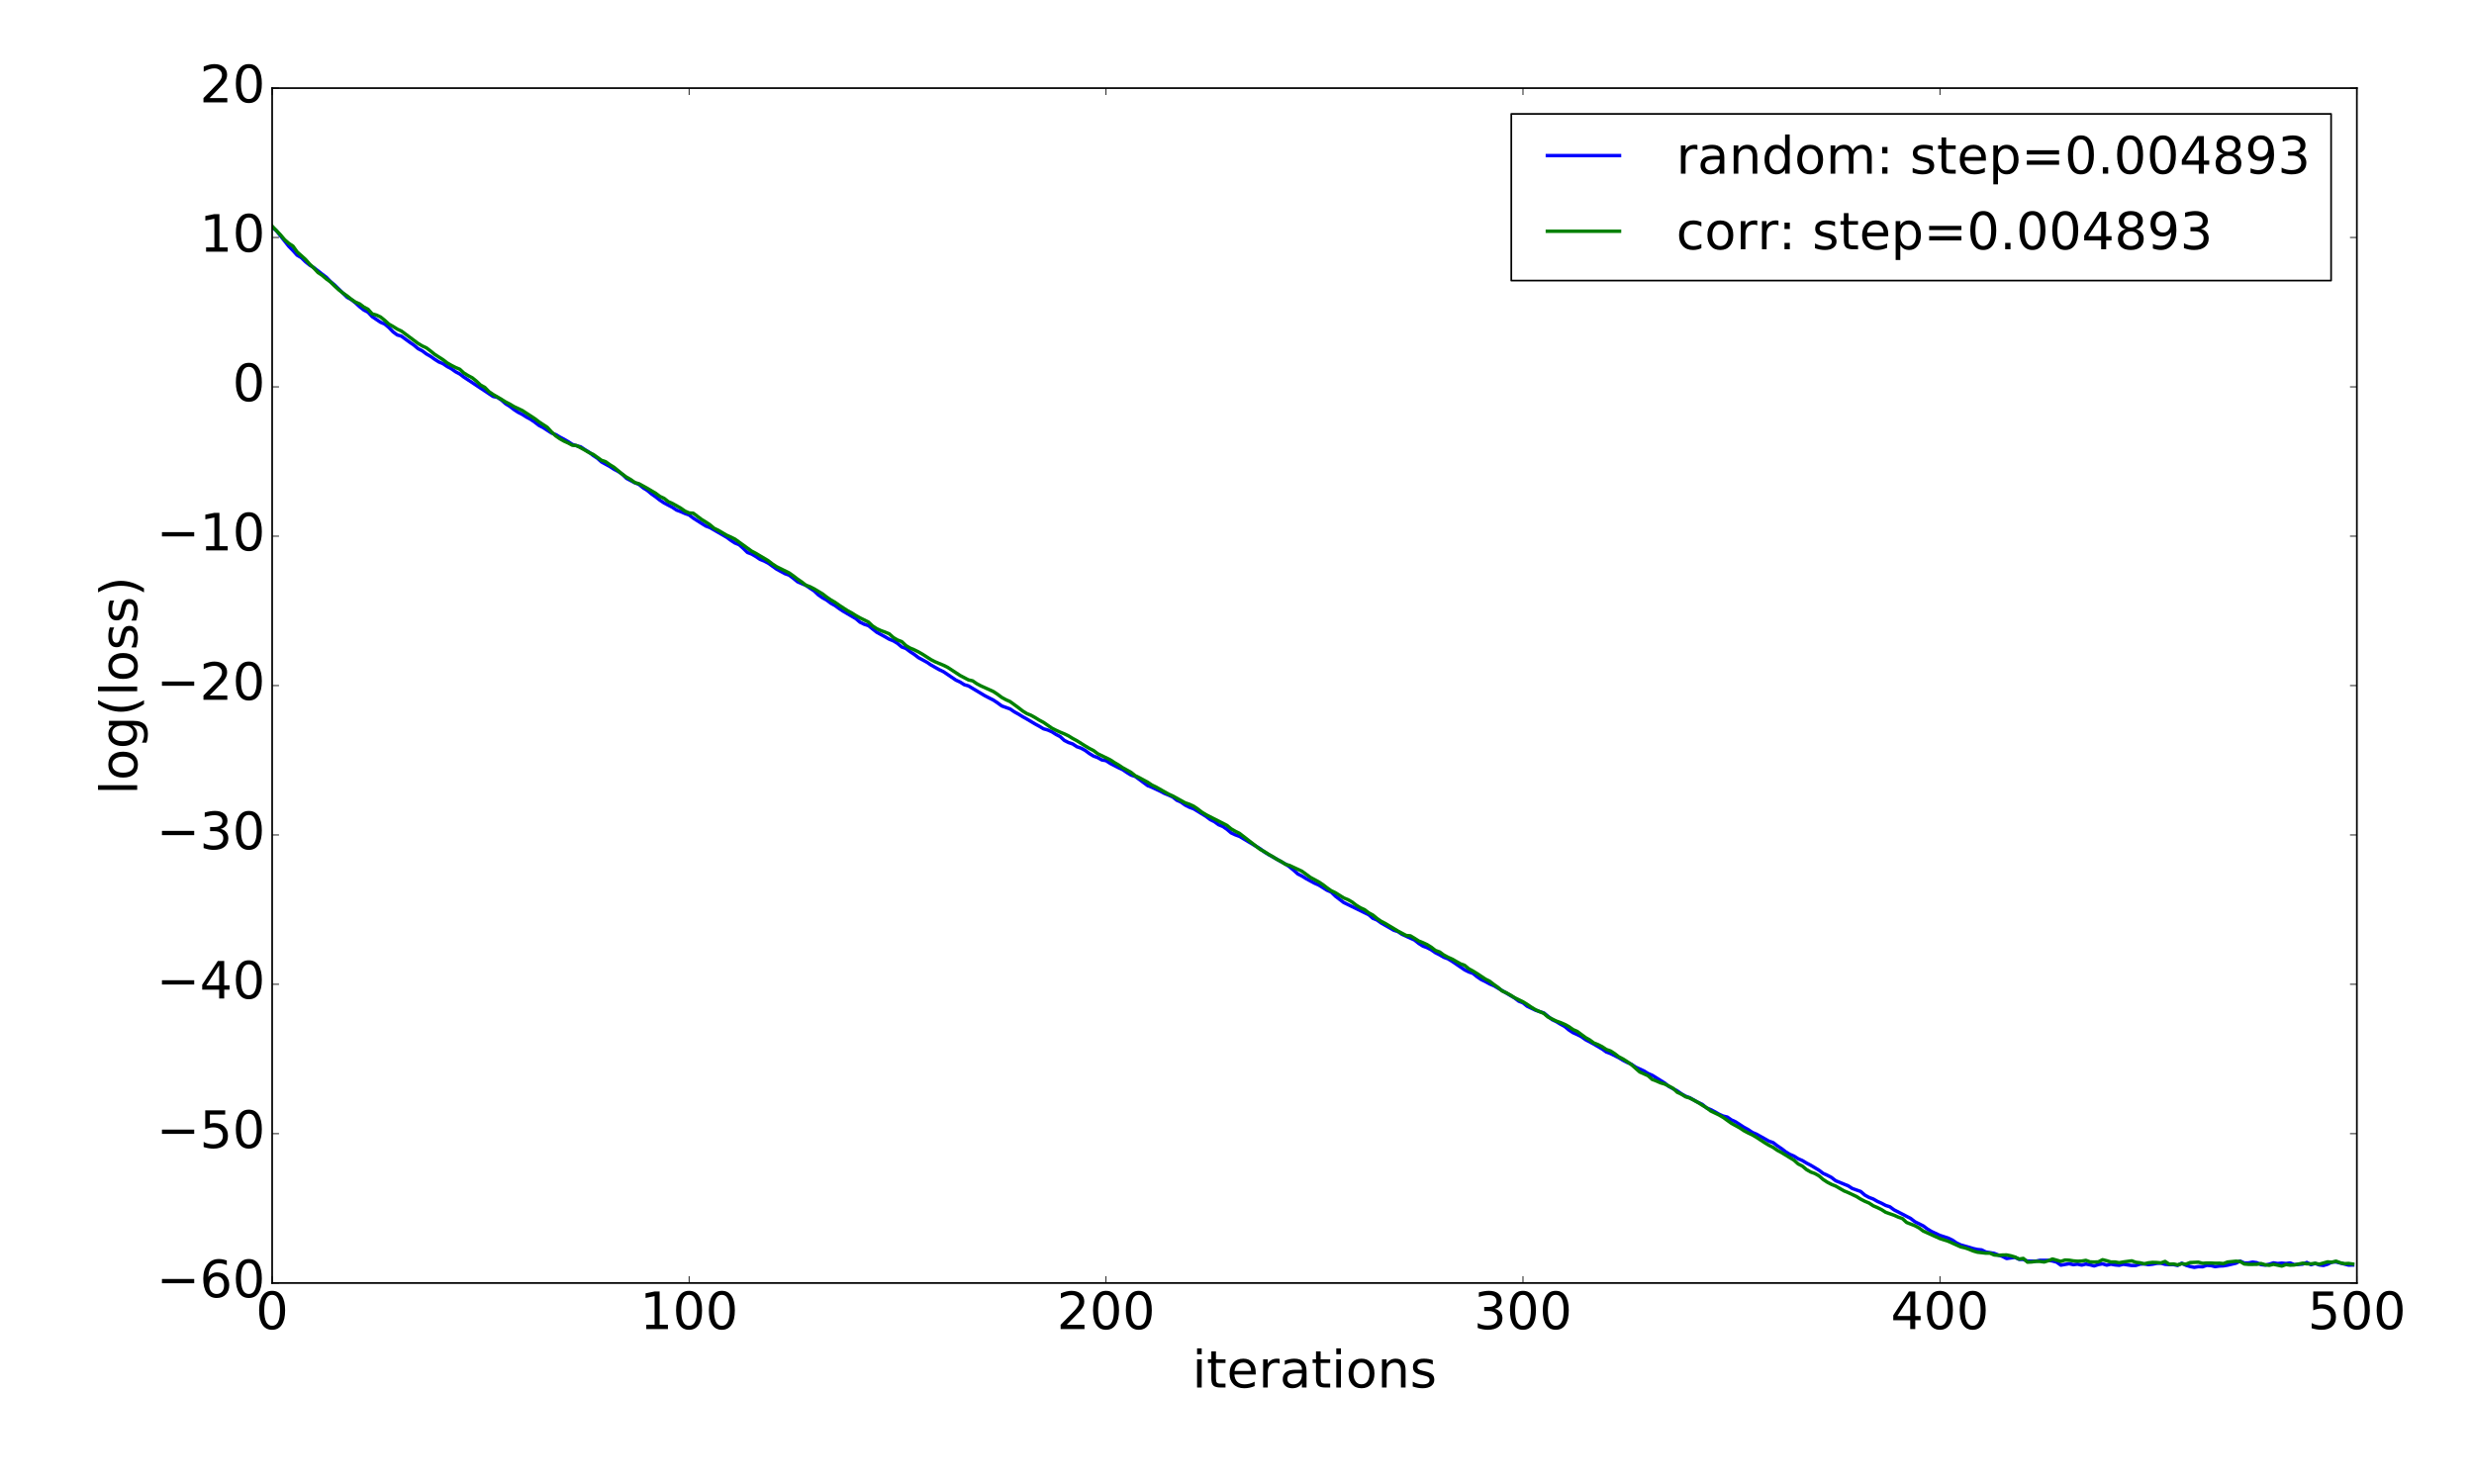 <?xml version="1.0" encoding="utf-8" standalone="no"?>
<!DOCTYPE svg PUBLIC "-//W3C//DTD SVG 1.1//EN"
  "http://www.w3.org/Graphics/SVG/1.1/DTD/svg11.dtd">
<!-- Created with matplotlib (http://matplotlib.org/) -->
<svg height="864pt" version="1.1" viewBox="0 0 1440 864" width="1440pt" xmlns="http://www.w3.org/2000/svg" xmlns:xlink="http://www.w3.org/1999/xlink">
 <defs>
  <style type="text/css">
*{stroke-linecap:butt;stroke-linejoin:round;stroke-miterlimit:100000;}
  </style>
 </defs>
 <g id="figure_1">
  <g id="patch_1">
   <path d="M 0 864 
L 1440 864 
L 1440 0 
L 0 0 
z
" style="fill:#ffffff;"/>
  </g>
  <g id="axes_1">
   <g id="patch_2">
    <path d="M 158.4 747 
L 1371.825 747 
L 1371.825 51.3 
L 158.4 51.3 
z
" style="fill:#ffffff;"/>
   </g>
   <g id="line2d_1">
    <path clip-path="url(#p00b725ab0d)" d="M 158.4 132.29 
L 160.827 134.272 
L 168.107 143.416 
L 170.534 145.9 
L 172.961 148.589 
L 175.388 150.004 
L 177.815 152.391 
L 180.242 154.352 
L 182.668 155.83 
L 187.522 159.626 
L 189.949 161.441 
L 192.376 163.934 
L 194.803 165.969 
L 202.083 173.111 
L 204.51 174.458 
L 206.937 176.369 
L 209.364 178.596 
L 211.791 180.507 
L 214.218 181.766 
L 216.644 184.362 
L 221.498 187.627 
L 223.925 188.646 
L 226.352 190.699 
L 228.779 193.206 
L 231.206 194.993 
L 233.632 195.72 
L 238.486 199.266 
L 240.913 200.928 
L 243.34 202.977 
L 245.767 204.257 
L 248.193 206.074 
L 250.62 207.484 
L 253.047 209.206 
L 255.474 210.752 
L 257.901 211.763 
L 260.328 213.414 
L 262.755 214.714 
L 265.181 216.452 
L 267.608 217.742 
L 270.035 219.579 
L 287.023 230.817 
L 289.45 231.329 
L 291.877 232.92 
L 294.304 235.072 
L 296.73 236.578 
L 299.157 238.451 
L 301.584 240.039 
L 304.011 241.279 
L 306.438 242.822 
L 308.865 244.139 
L 311.292 245.803 
L 313.718 247.683 
L 316.145 248.954 
L 320.999 252.109 
L 323.426 253 
L 325.853 254.458 
L 328.279 255.737 
L 330.706 257.148 
L 333.133 258.739 
L 335.56 259.529 
L 337.987 260.15 
L 340.414 261.788 
L 342.841 263.254 
L 345.267 265.196 
L 347.694 266.778 
L 350.121 268.958 
L 354.975 271.608 
L 357.402 273.21 
L 359.829 274.475 
L 362.255 276.16 
L 364.682 278.524 
L 369.536 281.086 
L 371.963 282.078 
L 374.39 284.039 
L 376.817 285.569 
L 379.243 287.594 
L 381.67 289.303 
L 384.097 291.207 
L 386.524 292.817 
L 391.378 295.359 
L 393.804 296.978 
L 396.231 297.875 
L 398.658 298.955 
L 401.085 299.797 
L 403.512 301.657 
L 408.366 304.726 
L 410.792 306.253 
L 413.219 307.166 
L 418.073 309.967 
L 422.927 312.777 
L 425.353 314.571 
L 427.78 316.143 
L 430.207 317.137 
L 432.634 319.285 
L 435.061 321.656 
L 437.488 322.572 
L 439.915 323.996 
L 442.341 325.647 
L 444.768 326.631 
L 447.195 327.893 
L 452.049 331.37 
L 456.903 334 
L 459.329 334.858 
L 461.756 336.679 
L 464.183 338.698 
L 469.037 340.809 
L 473.89 344.04 
L 476.317 346.354 
L 478.744 348.03 
L 481.171 349.373 
L 483.598 351.206 
L 486.025 352.546 
L 488.452 354.326 
L 490.878 355.928 
L 498.159 360.181 
L 500.586 362.266 
L 503.013 363.439 
L 505.44 364.235 
L 510.293 368.089 
L 515.147 370.737 
L 517.574 372.145 
L 520.001 373.124 
L 522.428 374.59 
L 524.854 376.654 
L 527.281 377.546 
L 529.708 379.392 
L 532.135 380.981 
L 534.562 382.858 
L 539.415 385.512 
L 541.842 387.144 
L 546.696 389.898 
L 549.123 391.057 
L 556.403 395.973 
L 558.83 397.093 
L 561.257 398.641 
L 563.684 399.336 
L 570.965 403.688 
L 573.391 405.141 
L 578.245 407.629 
L 580.672 409.242 
L 583.099 411.01 
L 587.952 412.772 
L 590.379 414.423 
L 592.806 415.766 
L 595.233 417.266 
L 597.66 418.632 
L 602.514 421.517 
L 604.94 422.843 
L 607.367 424.306 
L 609.794 424.994 
L 612.221 426.046 
L 614.648 427.587 
L 617.075 428.858 
L 619.501 431.07 
L 621.928 432.31 
L 624.355 433.13 
L 626.782 434.736 
L 629.209 435.576 
L 631.636 436.9 
L 634.063 438.717 
L 636.489 440.19 
L 638.916 441.085 
L 641.343 442.449 
L 643.77 442.867 
L 646.197 444.457 
L 651.051 446.969 
L 653.477 448.104 
L 655.904 449.758 
L 658.331 451.246 
L 660.758 452.049 
L 668.038 457.409 
L 670.465 458.355 
L 675.319 460.632 
L 677.746 461.916 
L 680.173 462.902 
L 682.6 464.016 
L 685.026 465.927 
L 687.453 467.019 
L 689.88 468.754 
L 692.307 469.994 
L 694.734 470.883 
L 702.014 475.32 
L 704.441 477.175 
L 706.868 478.401 
L 709.295 480.166 
L 711.722 481.177 
L 714.149 482.822 
L 716.576 484.911 
L 719.002 486.043 
L 721.429 486.948 
L 733.563 494.206 
L 735.99 496.066 
L 738.417 497.564 
L 743.271 500.291 
L 745.698 501.722 
L 748.125 502.989 
L 750.551 504.638 
L 752.978 506.648 
L 755.405 508.819 
L 757.832 510.054 
L 760.259 511.564 
L 765.112 514.203 
L 767.539 515.256 
L 772.393 518.3 
L 774.82 519.353 
L 777.247 521.74 
L 782.1 525.458 
L 796.662 532.562 
L 799.088 534.663 
L 801.515 535.653 
L 803.942 537.396 
L 808.796 540.155 
L 811.223 541.591 
L 813.649 542.383 
L 816.076 543.994 
L 823.357 547.31 
L 825.784 549.266 
L 828.211 550.813 
L 830.637 551.728 
L 833.064 552.994 
L 835.491 554.67 
L 837.918 555.894 
L 840.345 557.322 
L 842.772 558.204 
L 845.199 559.697 
L 852.479 564.641 
L 854.906 565.865 
L 857.333 566.709 
L 859.76 568.684 
L 862.187 570.333 
L 864.613 571.502 
L 867.04 572.845 
L 869.467 573.882 
L 881.601 581.064 
L 884.028 582.911 
L 886.455 583.862 
L 888.882 585.838 
L 893.736 588.147 
L 896.162 589.004 
L 898.589 589.743 
L 903.443 593.665 
L 905.87 594.82 
L 908.297 596.284 
L 910.723 597.609 
L 913.15 599.629 
L 915.577 601.237 
L 918.004 602.317 
L 920.431 603.555 
L 922.858 605.288 
L 927.711 607.888 
L 932.565 610.746 
L 934.992 612.494 
L 937.419 613.388 
L 942.273 615.833 
L 944.699 617.322 
L 947.126 618.564 
L 949.553 619.61 
L 951.98 621.271 
L 956.834 623.507 
L 959.26 625.01 
L 961.687 626.037 
L 968.968 630.573 
L 971.395 632.561 
L 976.248 635.152 
L 978.675 636.837 
L 981.102 638.225 
L 983.529 639.133 
L 988.383 641.869 
L 990.81 642.969 
L 993.236 645.004 
L 995.663 646.008 
L 998.09 647.259 
L 1000.517 648.664 
L 1002.944 649.772 
L 1005.371 650.355 
L 1007.798 652.05 
L 1010.224 653.151 
L 1015.078 656.332 
L 1017.505 657.638 
L 1019.932 659.297 
L 1022.359 660.311 
L 1029.639 664.404 
L 1032.066 665.248 
L 1034.493 667.101 
L 1036.92 668.725 
L 1039.347 670.605 
L 1041.773 672.072 
L 1044.2 673.101 
L 1046.627 674.63 
L 1049.054 675.673 
L 1051.481 677.141 
L 1053.908 678.406 
L 1058.761 681.327 
L 1061.188 683.173 
L 1063.615 684.262 
L 1066.042 685.538 
L 1068.469 687.435 
L 1075.749 690.407 
L 1078.176 691.97 
L 1083.03 693.691 
L 1085.457 695.815 
L 1087.884 697.159 
L 1090.31 698.05 
L 1092.737 699.452 
L 1095.164 700.536 
L 1097.591 701.83 
L 1100.018 702.608 
L 1102.445 704.395 
L 1107.298 706.881 
L 1112.152 709.426 
L 1114.579 711.312 
L 1119.433 713.726 
L 1121.859 715.543 
L 1124.286 717.002 
L 1129.14 719.262 
L 1133.994 720.84 
L 1136.421 722.016 
L 1138.847 723.677 
L 1141.274 724.82 
L 1146.128 726.189 
L 1148.555 726.933 
L 1150.982 727.464 
L 1153.409 727.701 
L 1155.835 728.913 
L 1160.689 729.723 
L 1163.116 730.674 
L 1165.543 731.493 
L 1167.97 732.729 
L 1172.823 732.041 
L 1175.25 733.214 
L 1177.677 733.273 
L 1180.104 734.213 
L 1184.958 734.261 
L 1187.384 733.775 
L 1192.238 733.793 
L 1194.665 734.16 
L 1197.092 734.831 
L 1199.519 736.584 
L 1204.372 735.753 
L 1206.799 736.31 
L 1209.226 735.995 
L 1211.653 736.551 
L 1214.08 735.942 
L 1216.507 736.396 
L 1218.933 737.034 
L 1221.36 736.237 
L 1223.787 735.817 
L 1226.214 736.568 
L 1228.641 736.006 
L 1231.068 736.448 
L 1233.495 736.668 
L 1235.921 736.075 
L 1240.775 736.798 
L 1243.202 736.758 
L 1245.629 735.964 
L 1248.056 735.881 
L 1250.483 736.288 
L 1252.909 736.031 
L 1255.336 735.553 
L 1257.763 735.427 
L 1260.19 736.099 
L 1262.617 736.254 
L 1265.044 736.243 
L 1267.47 736.753 
L 1269.897 735.454 
L 1272.324 736.647 
L 1274.751 737.371 
L 1277.178 737.858 
L 1279.605 737.452 
L 1282.032 737.534 
L 1284.458 736.696 
L 1286.885 736.843 
L 1289.312 737.449 
L 1291.739 737.105 
L 1294.166 736.996 
L 1296.593 736.59 
L 1301.446 735.447 
L 1303.873 734.219 
L 1306.3 735.332 
L 1308.727 735.3 
L 1311.154 734.823 
L 1313.581 735.153 
L 1316.007 736.28 
L 1318.434 736.558 
L 1320.861 736.034 
L 1323.288 735.255 
L 1325.715 735.655 
L 1328.142 735.399 
L 1330.569 735.637 
L 1332.995 735.306 
L 1335.422 736.298 
L 1340.276 735.989 
L 1342.703 735.019 
L 1345.13 736.341 
L 1347.556 735.589 
L 1349.983 736.471 
L 1352.41 736.757 
L 1354.837 736.032 
L 1357.264 734.797 
L 1359.691 734.726 
L 1366.971 736.551 
L 1369.398 736.517 
L 1369.398 736.517 
" style="fill:none;stroke:#0000ff;stroke-linecap:square;stroke-width:2.0;"/>
   </g>
   <g id="line2d_2">
    <path clip-path="url(#p00b725ab0d)" d="M 158.4 131.645 
L 160.827 134.205 
L 163.254 136.732 
L 165.681 139.578 
L 168.107 141.698 
L 170.534 143.304 
L 172.961 146.697 
L 177.815 151.034 
L 180.242 153.784 
L 182.668 156.063 
L 185.095 158.677 
L 187.522 160.301 
L 189.949 162.407 
L 192.376 164.162 
L 194.803 166.554 
L 197.23 168.778 
L 199.656 170.655 
L 202.083 172.322 
L 204.51 174.271 
L 206.937 175.92 
L 209.364 176.935 
L 211.791 178.797 
L 214.218 180.044 
L 216.644 182.757 
L 219.071 183.424 
L 221.498 184.547 
L 223.925 186.502 
L 226.352 188.711 
L 228.779 190.07 
L 231.206 191.619 
L 233.632 192.731 
L 243.34 199.96 
L 245.767 201.41 
L 248.193 202.538 
L 250.62 204.368 
L 253.047 206.343 
L 257.901 209.456 
L 260.328 211.317 
L 262.755 212.719 
L 265.181 213.968 
L 267.608 214.967 
L 270.035 217.211 
L 272.462 218.676 
L 274.889 219.959 
L 277.316 221.931 
L 279.743 224.22 
L 282.169 225.526 
L 284.596 228.012 
L 287.023 229.666 
L 291.877 232.499 
L 294.304 234.022 
L 296.73 235.25 
L 299.157 236.725 
L 304.011 239.002 
L 311.292 243.753 
L 313.718 245.608 
L 318.572 248.811 
L 320.999 251.462 
L 323.426 253.752 
L 325.853 255.436 
L 328.279 256.82 
L 330.706 257.916 
L 333.133 259.226 
L 335.56 259.399 
L 340.414 262.047 
L 342.841 263.489 
L 345.267 264.539 
L 350.121 267.997 
L 352.548 268.835 
L 354.975 270.576 
L 357.402 272.066 
L 362.255 276.072 
L 364.682 277.82 
L 367.109 279.198 
L 369.536 280.962 
L 371.963 281.643 
L 376.817 284.336 
L 381.67 287.213 
L 384.097 289.025 
L 386.524 290.143 
L 388.951 292.06 
L 391.378 293.121 
L 396.231 295.844 
L 398.658 297.559 
L 401.085 298.627 
L 403.512 298.807 
L 408.366 302.446 
L 410.792 303.917 
L 413.219 305.537 
L 415.646 307.573 
L 418.073 308.75 
L 422.927 311.601 
L 425.353 312.666 
L 427.78 313.882 
L 437.488 320.885 
L 439.915 322.148 
L 447.195 326.496 
L 449.622 328.373 
L 452.049 329.956 
L 459.329 333.558 
L 461.756 335.27 
L 464.183 337.139 
L 466.61 338.793 
L 469.037 340.689 
L 471.464 341.59 
L 473.89 342.844 
L 478.744 345.747 
L 481.171 347.629 
L 483.598 349.287 
L 486.025 350.679 
L 488.452 352.392 
L 493.305 355.556 
L 495.732 356.848 
L 498.159 358.39 
L 500.586 359.742 
L 505.44 362.146 
L 507.866 364.424 
L 510.293 366.018 
L 512.72 367.132 
L 515.147 368.014 
L 517.574 369.018 
L 520.001 371.186 
L 522.428 372.629 
L 524.854 373.542 
L 527.281 375.845 
L 529.708 377.305 
L 532.135 378.327 
L 534.562 379.521 
L 536.989 380.92 
L 541.842 384.039 
L 544.269 385.293 
L 549.123 387.316 
L 551.55 388.507 
L 558.83 393.28 
L 563.684 395.833 
L 566.111 396.392 
L 568.538 398.055 
L 570.965 399.348 
L 578.245 402.637 
L 580.672 404.257 
L 583.099 406.067 
L 585.526 407.396 
L 587.952 408.49 
L 592.806 412.038 
L 595.233 413.935 
L 597.66 415.446 
L 600.087 416.432 
L 602.514 417.791 
L 604.94 419.288 
L 607.367 420.574 
L 612.221 423.92 
L 614.648 425.163 
L 617.075 426.279 
L 619.501 427.256 
L 621.928 428.428 
L 624.355 429.929 
L 626.782 431.239 
L 631.636 434.287 
L 634.063 435.733 
L 636.489 436.972 
L 638.916 438.812 
L 646.197 442.366 
L 648.624 443.97 
L 651.051 445.368 
L 653.477 446.993 
L 658.331 449.683 
L 660.758 451.619 
L 663.185 452.8 
L 668.038 455.438 
L 670.465 457.058 
L 672.892 458.223 
L 680.173 462.329 
L 682.6 463.417 
L 689.88 467.44 
L 692.307 468.266 
L 694.734 469.37 
L 697.161 471.012 
L 699.588 472.887 
L 702.014 474.354 
L 714.149 480.557 
L 716.576 482.557 
L 719.002 483.976 
L 721.429 485.168 
L 733.563 494.581 
L 735.99 495.835 
L 738.417 497.399 
L 740.844 498.771 
L 743.271 500.341 
L 745.698 501.531 
L 748.125 503.184 
L 750.551 503.859 
L 757.832 507.256 
L 762.686 510.81 
L 767.539 513.437 
L 769.966 515.031 
L 772.393 516.897 
L 774.82 518.594 
L 777.247 519.741 
L 782.1 522.777 
L 784.527 523.77 
L 786.954 525.132 
L 789.381 527.011 
L 791.808 528.506 
L 794.235 529.607 
L 796.662 531.445 
L 799.088 532.759 
L 801.515 534.75 
L 803.942 536.435 
L 806.369 537.674 
L 813.649 542.077 
L 818.503 544.65 
L 820.93 544.856 
L 823.357 546.3 
L 825.784 547.875 
L 828.211 548.833 
L 830.637 549.954 
L 833.064 551.457 
L 835.491 553.375 
L 837.918 554.228 
L 840.345 555.997 
L 842.772 557.304 
L 845.199 558.38 
L 850.052 561.146 
L 852.479 562.024 
L 854.906 564.035 
L 857.333 565.345 
L 859.76 566.841 
L 864.613 570.06 
L 867.04 571.277 
L 869.467 573.143 
L 871.894 574.85 
L 874.321 576.944 
L 876.748 578.011 
L 879.174 579.373 
L 881.601 580.889 
L 886.455 583.25 
L 888.882 584.741 
L 891.309 586.396 
L 893.736 587.883 
L 898.589 590.034 
L 901.016 592.125 
L 905.87 594.487 
L 908.297 595.334 
L 910.723 596.401 
L 913.15 597.689 
L 915.577 599.427 
L 918.004 600.479 
L 922.858 604.082 
L 925.285 605.438 
L 927.711 607.241 
L 930.138 608.181 
L 932.565 609.423 
L 934.992 611.037 
L 937.419 611.884 
L 939.846 613.448 
L 942.273 615.316 
L 944.699 616.565 
L 947.126 618.113 
L 949.553 619.822 
L 954.407 624.116 
L 959.26 626.274 
L 961.687 628.461 
L 964.114 629.372 
L 966.541 630.446 
L 968.968 631.167 
L 971.395 632.329 
L 973.822 633.667 
L 976.248 635.947 
L 978.675 637.066 
L 981.102 638.573 
L 983.529 639.304 
L 988.383 641.884 
L 990.81 643.479 
L 993.236 644.917 
L 995.663 646.784 
L 1000.517 649.124 
L 1002.944 650.546 
L 1007.798 654.022 
L 1012.651 656.692 
L 1015.078 658.317 
L 1017.505 659.606 
L 1019.932 660.747 
L 1022.359 662.171 
L 1027.212 665.348 
L 1029.639 666.801 
L 1032.066 668.034 
L 1034.493 669.72 
L 1036.92 671.018 
L 1041.773 673.986 
L 1044.2 675.464 
L 1046.627 677.653 
L 1049.054 678.894 
L 1051.481 680.95 
L 1053.908 682.356 
L 1056.334 683.23 
L 1058.761 684.596 
L 1061.188 686.712 
L 1063.615 688.303 
L 1066.042 689.569 
L 1068.469 690.55 
L 1073.322 693.349 
L 1075.749 694.349 
L 1080.603 696.645 
L 1083.03 698.157 
L 1085.457 699.414 
L 1087.884 700.427 
L 1090.31 702.027 
L 1092.737 703.064 
L 1095.164 704.263 
L 1097.591 705.821 
L 1102.445 707.528 
L 1104.871 708.612 
L 1107.298 709.451 
L 1109.725 711.723 
L 1114.579 713.618 
L 1117.006 714.918 
L 1119.433 716.732 
L 1129.14 721.106 
L 1133.994 722.684 
L 1138.847 724.861 
L 1141.274 725.949 
L 1143.701 726.511 
L 1146.128 727.361 
L 1148.555 728.35 
L 1150.982 729.043 
L 1155.835 729.599 
L 1158.262 729.594 
L 1160.689 730.654 
L 1163.116 730.871 
L 1165.543 730.688 
L 1167.97 730.637 
L 1170.396 731.135 
L 1172.823 731.856 
L 1175.25 733.035 
L 1177.677 732.651 
L 1180.104 734.838 
L 1182.531 734.727 
L 1184.958 734.364 
L 1187.384 734.411 
L 1189.811 734.75 
L 1192.238 733.994 
L 1194.665 733.001 
L 1199.519 734.401 
L 1201.946 733.601 
L 1204.372 733.713 
L 1206.799 734.099 
L 1209.226 734.301 
L 1211.653 734.212 
L 1214.08 733.797 
L 1216.507 734.683 
L 1218.933 734.775 
L 1221.36 734.681 
L 1223.787 733.424 
L 1226.214 734.018 
L 1228.641 734.757 
L 1231.068 734.736 
L 1233.495 735.185 
L 1235.921 734.729 
L 1240.775 734.077 
L 1243.202 734.93 
L 1245.629 735.202 
L 1248.056 735.801 
L 1250.483 735.236 
L 1252.909 734.979 
L 1255.336 735.049 
L 1257.763 735.288 
L 1260.19 734.416 
L 1262.617 736.025 
L 1265.044 735.894 
L 1267.47 736.418 
L 1269.897 735.736 
L 1272.324 736.014 
L 1274.751 735.073 
L 1279.605 734.857 
L 1282.032 735.521 
L 1284.458 735.348 
L 1286.885 735.341 
L 1289.312 735.488 
L 1291.739 735.451 
L 1294.166 735.673 
L 1296.593 734.753 
L 1301.446 734.293 
L 1303.873 734.463 
L 1306.3 735.913 
L 1308.727 736.12 
L 1313.581 736.101 
L 1316.007 735.623 
L 1318.434 736.376 
L 1320.861 736.677 
L 1323.288 736.08 
L 1328.142 737.114 
L 1330.569 736.231 
L 1332.995 736.584 
L 1335.422 736.477 
L 1340.276 735.446 
L 1342.703 735.837 
L 1345.13 735.823 
L 1347.556 735.517 
L 1349.983 736.019 
L 1354.837 734.659 
L 1357.264 734.905 
L 1359.691 734.259 
L 1362.118 735.199 
L 1364.544 735.727 
L 1366.971 735.594 
L 1369.398 735.939 
L 1369.398 735.939 
" style="fill:none;stroke:#008000;stroke-linecap:square;stroke-width:2.0;"/>
   </g>
   <g id="patch_3">
    <path d="M 158.4 51.3 
L 1371.825 51.3 
" style="fill:none;stroke:#000000;stroke-linecap:square;stroke-linejoin:miter;"/>
   </g>
   <g id="patch_4">
    <path d="M 1371.825 747 
L 1371.825 51.3 
" style="fill:none;stroke:#000000;stroke-linecap:square;stroke-linejoin:miter;"/>
   </g>
   <g id="patch_5">
    <path d="M 158.4 747 
L 1371.825 747 
" style="fill:none;stroke:#000000;stroke-linecap:square;stroke-linejoin:miter;"/>
   </g>
   <g id="patch_6">
    <path d="M 158.4 747 
L 158.4 51.3 
" style="fill:none;stroke:#000000;stroke-linecap:square;stroke-linejoin:miter;"/>
   </g>
   <g id="matplotlib.axis_1">
    <g id="xtick_1">
     <g id="line2d_3">
      <defs>
       <path d="M 0 0 
L 0 -4 
" id="m649cf7f908" style="stroke:#000000;stroke-width:0.5;"/>
      </defs>
      <g>
       <use style="stroke:#000000;stroke-width:0.5;" x="158.4" xlink:href="#m649cf7f908" y="747.0"/>
      </g>
     </g>
     <g id="line2d_4">
      <defs>
       <path d="M 0 0 
L 0 4 
" id="m45cc70e5f3" style="stroke:#000000;stroke-width:0.5;"/>
      </defs>
      <g>
       <use style="stroke:#000000;stroke-width:0.5;" x="158.4" xlink:href="#m45cc70e5f3" y="51.3"/>
      </g>
     </g>
     <g id="text_1">
      <!-- 0 -->
      <defs>
       <path d="M 31.781 66.406 
Q 24.172 66.406 20.328 58.906 
Q 16.5 51.422 16.5 36.375 
Q 16.5 21.391 20.328 13.891 
Q 24.172 6.391 31.781 6.391 
Q 39.453 6.391 43.281 13.891 
Q 47.125 21.391 47.125 36.375 
Q 47.125 51.422 43.281 58.906 
Q 39.453 66.406 31.781 66.406 
M 31.781 74.219 
Q 44.047 74.219 50.516 64.516 
Q 56.984 54.828 56.984 36.375 
Q 56.984 17.969 50.516 8.266 
Q 44.047 -1.422 31.781 -1.422 
Q 19.531 -1.422 13.062 8.266 
Q 6.594 17.969 6.594 36.375 
Q 6.594 54.828 13.062 64.516 
Q 19.531 74.219 31.781 74.219 
" id="BitstreamVeraSans-Roman-30"/>
      </defs>
      <g transform="translate(148.856 773.795)scale(0.3 -0.3)">
       <use xlink:href="#BitstreamVeraSans-Roman-30"/>
      </g>
     </g>
    </g>
    <g id="xtick_2">
     <g id="line2d_5">
      <g>
       <use style="stroke:#000000;stroke-width:0.5;" x="401.085" xlink:href="#m649cf7f908" y="747.0"/>
      </g>
     </g>
     <g id="line2d_6">
      <g>
       <use style="stroke:#000000;stroke-width:0.5;" x="401.085" xlink:href="#m45cc70e5f3" y="51.3"/>
      </g>
     </g>
     <g id="text_2">
      <!-- 100 -->
      <defs>
       <path d="M 12.406 8.297 
L 28.516 8.297 
L 28.516 63.922 
L 10.984 60.406 
L 10.984 69.391 
L 28.422 72.906 
L 38.281 72.906 
L 38.281 8.297 
L 54.391 8.297 
L 54.391 0 
L 12.406 0 
z
" id="BitstreamVeraSans-Roman-31"/>
      </defs>
      <g transform="translate(372.454 773.795)scale(0.3 -0.3)">
       <use xlink:href="#BitstreamVeraSans-Roman-31"/>
       <use x="63.623" xlink:href="#BitstreamVeraSans-Roman-30"/>
       <use x="127.246" xlink:href="#BitstreamVeraSans-Roman-30"/>
      </g>
     </g>
    </g>
    <g id="xtick_3">
     <g id="line2d_7">
      <g>
       <use style="stroke:#000000;stroke-width:0.5;" x="643.77" xlink:href="#m649cf7f908" y="747.0"/>
      </g>
     </g>
     <g id="line2d_8">
      <g>
       <use style="stroke:#000000;stroke-width:0.5;" x="643.77" xlink:href="#m45cc70e5f3" y="51.3"/>
      </g>
     </g>
     <g id="text_3">
      <!-- 200 -->
      <defs>
       <path d="M 19.188 8.297 
L 53.609 8.297 
L 53.609 0 
L 7.328 0 
L 7.328 8.297 
Q 12.938 14.109 22.625 23.891 
Q 32.328 33.688 34.812 36.531 
Q 39.547 41.844 41.422 45.531 
Q 43.312 49.219 43.312 52.781 
Q 43.312 58.594 39.234 62.25 
Q 35.156 65.922 28.609 65.922 
Q 23.969 65.922 18.812 64.312 
Q 13.672 62.703 7.812 59.422 
L 7.812 69.391 
Q 13.766 71.781 18.938 73 
Q 24.125 74.219 28.422 74.219 
Q 39.75 74.219 46.484 68.547 
Q 53.219 62.891 53.219 53.422 
Q 53.219 48.922 51.531 44.891 
Q 49.859 40.875 45.406 35.406 
Q 44.188 33.984 37.641 27.219 
Q 31.109 20.453 19.188 8.297 
" id="BitstreamVeraSans-Roman-32"/>
      </defs>
      <g transform="translate(615.139 773.795)scale(0.3 -0.3)">
       <use xlink:href="#BitstreamVeraSans-Roman-32"/>
       <use x="63.623" xlink:href="#BitstreamVeraSans-Roman-30"/>
       <use x="127.246" xlink:href="#BitstreamVeraSans-Roman-30"/>
      </g>
     </g>
    </g>
    <g id="xtick_4">
     <g id="line2d_9">
      <g>
       <use style="stroke:#000000;stroke-width:0.5;" x="886.455" xlink:href="#m649cf7f908" y="747.0"/>
      </g>
     </g>
     <g id="line2d_10">
      <g>
       <use style="stroke:#000000;stroke-width:0.5;" x="886.455" xlink:href="#m45cc70e5f3" y="51.3"/>
      </g>
     </g>
     <g id="text_4">
      <!-- 300 -->
      <defs>
       <path d="M 40.578 39.312 
Q 47.656 37.797 51.625 33 
Q 55.609 28.219 55.609 21.188 
Q 55.609 10.406 48.188 4.484 
Q 40.766 -1.422 27.094 -1.422 
Q 22.516 -1.422 17.656 -0.516 
Q 12.797 0.391 7.625 2.203 
L 7.625 11.719 
Q 11.719 9.328 16.594 8.109 
Q 21.484 6.891 26.812 6.891 
Q 36.078 6.891 40.938 10.547 
Q 45.797 14.203 45.797 21.188 
Q 45.797 27.641 41.281 31.266 
Q 36.766 34.906 28.719 34.906 
L 20.219 34.906 
L 20.219 43.016 
L 29.109 43.016 
Q 36.375 43.016 40.234 45.922 
Q 44.094 48.828 44.094 54.297 
Q 44.094 59.906 40.109 62.906 
Q 36.141 65.922 28.719 65.922 
Q 24.656 65.922 20.016 65.031 
Q 15.375 64.156 9.812 62.312 
L 9.812 71.094 
Q 15.438 72.656 20.344 73.438 
Q 25.25 74.219 29.594 74.219 
Q 40.828 74.219 47.359 69.109 
Q 53.906 64.016 53.906 55.328 
Q 53.906 49.266 50.438 45.094 
Q 46.969 40.922 40.578 39.312 
" id="BitstreamVeraSans-Roman-33"/>
      </defs>
      <g transform="translate(857.824 773.795)scale(0.3 -0.3)">
       <use xlink:href="#BitstreamVeraSans-Roman-33"/>
       <use x="63.623" xlink:href="#BitstreamVeraSans-Roman-30"/>
       <use x="127.246" xlink:href="#BitstreamVeraSans-Roman-30"/>
      </g>
     </g>
    </g>
    <g id="xtick_5">
     <g id="line2d_11">
      <g>
       <use style="stroke:#000000;stroke-width:0.5;" x="1129.14" xlink:href="#m649cf7f908" y="747.0"/>
      </g>
     </g>
     <g id="line2d_12">
      <g>
       <use style="stroke:#000000;stroke-width:0.5;" x="1129.14" xlink:href="#m45cc70e5f3" y="51.3"/>
      </g>
     </g>
     <g id="text_5">
      <!-- 400 -->
      <defs>
       <path d="M 37.797 64.312 
L 12.891 25.391 
L 37.797 25.391 
z
M 35.203 72.906 
L 47.609 72.906 
L 47.609 25.391 
L 58.016 25.391 
L 58.016 17.188 
L 47.609 17.188 
L 47.609 0 
L 37.797 0 
L 37.797 17.188 
L 4.891 17.188 
L 4.891 26.703 
z
" id="BitstreamVeraSans-Roman-34"/>
      </defs>
      <g transform="translate(1100.509 773.795)scale(0.3 -0.3)">
       <use xlink:href="#BitstreamVeraSans-Roman-34"/>
       <use x="63.623" xlink:href="#BitstreamVeraSans-Roman-30"/>
       <use x="127.246" xlink:href="#BitstreamVeraSans-Roman-30"/>
      </g>
     </g>
    </g>
    <g id="xtick_6">
     <g id="line2d_13">
      <g>
       <use style="stroke:#000000;stroke-width:0.5;" x="1371.825" xlink:href="#m649cf7f908" y="747.0"/>
      </g>
     </g>
     <g id="line2d_14">
      <g>
       <use style="stroke:#000000;stroke-width:0.5;" x="1371.825" xlink:href="#m45cc70e5f3" y="51.3"/>
      </g>
     </g>
     <g id="text_6">
      <!-- 500 -->
      <defs>
       <path d="M 10.797 72.906 
L 49.516 72.906 
L 49.516 64.594 
L 19.828 64.594 
L 19.828 46.734 
Q 21.969 47.469 24.109 47.828 
Q 26.266 48.188 28.422 48.188 
Q 40.625 48.188 47.75 41.5 
Q 54.891 34.812 54.891 23.391 
Q 54.891 11.625 47.562 5.094 
Q 40.234 -1.422 26.906 -1.422 
Q 22.312 -1.422 17.547 -0.641 
Q 12.797 0.141 7.719 1.703 
L 7.719 11.625 
Q 12.109 9.234 16.797 8.062 
Q 21.484 6.891 26.703 6.891 
Q 35.156 6.891 40.078 11.328 
Q 45.016 15.766 45.016 23.391 
Q 45.016 31 40.078 35.438 
Q 35.156 39.891 26.703 39.891 
Q 22.75 39.891 18.812 39.016 
Q 14.891 38.141 10.797 36.281 
z
" id="BitstreamVeraSans-Roman-35"/>
      </defs>
      <g transform="translate(1343.194 773.795)scale(0.3 -0.3)">
       <use xlink:href="#BitstreamVeraSans-Roman-35"/>
       <use x="63.623" xlink:href="#BitstreamVeraSans-Roman-30"/>
       <use x="127.246" xlink:href="#BitstreamVeraSans-Roman-30"/>
      </g>
     </g>
    </g>
    <g id="text_7">
     <!-- iterations -->
     <defs>
      <path d="M 54.891 33.016 
L 54.891 0 
L 45.906 0 
L 45.906 32.719 
Q 45.906 40.484 42.875 44.328 
Q 39.844 48.188 33.797 48.188 
Q 26.516 48.188 22.312 43.547 
Q 18.109 38.922 18.109 30.906 
L 18.109 0 
L 9.078 0 
L 9.078 54.688 
L 18.109 54.688 
L 18.109 46.188 
Q 21.344 51.125 25.703 53.562 
Q 30.078 56 35.797 56 
Q 45.219 56 50.047 50.172 
Q 54.891 44.344 54.891 33.016 
" id="BitstreamVeraSans-Roman-6e"/>
      <path d="M 34.281 27.484 
Q 23.391 27.484 19.188 25 
Q 14.984 22.516 14.984 16.5 
Q 14.984 11.719 18.141 8.906 
Q 21.297 6.109 26.703 6.109 
Q 34.188 6.109 38.703 11.406 
Q 43.219 16.703 43.219 25.484 
L 43.219 27.484 
z
M 52.203 31.203 
L 52.203 0 
L 43.219 0 
L 43.219 8.297 
Q 40.141 3.328 35.547 0.953 
Q 30.953 -1.422 24.312 -1.422 
Q 15.922 -1.422 10.953 3.297 
Q 6 8.016 6 15.922 
Q 6 25.141 12.172 29.828 
Q 18.359 34.516 30.609 34.516 
L 43.219 34.516 
L 43.219 35.406 
Q 43.219 41.609 39.141 45 
Q 35.062 48.391 27.688 48.391 
Q 23 48.391 18.547 47.266 
Q 14.109 46.141 10.016 43.891 
L 10.016 52.203 
Q 14.938 54.109 19.578 55.047 
Q 24.219 56 28.609 56 
Q 40.484 56 46.344 49.844 
Q 52.203 43.703 52.203 31.203 
" id="BitstreamVeraSans-Roman-61"/>
      <path d="M 30.609 48.391 
Q 23.391 48.391 19.188 42.75 
Q 14.984 37.109 14.984 27.297 
Q 14.984 17.484 19.156 11.844 
Q 23.344 6.203 30.609 6.203 
Q 37.797 6.203 41.984 11.859 
Q 46.188 17.531 46.188 27.297 
Q 46.188 37.016 41.984 42.703 
Q 37.797 48.391 30.609 48.391 
M 30.609 56 
Q 42.328 56 49.016 48.375 
Q 55.719 40.766 55.719 27.297 
Q 55.719 13.875 49.016 6.219 
Q 42.328 -1.422 30.609 -1.422 
Q 18.844 -1.422 12.172 6.219 
Q 5.516 13.875 5.516 27.297 
Q 5.516 40.766 12.172 48.375 
Q 18.844 56 30.609 56 
" id="BitstreamVeraSans-Roman-6f"/>
      <path d="M 9.422 54.688 
L 18.406 54.688 
L 18.406 0 
L 9.422 0 
z
M 9.422 75.984 
L 18.406 75.984 
L 18.406 64.594 
L 9.422 64.594 
z
" id="BitstreamVeraSans-Roman-69"/>
      <path d="M 56.203 29.594 
L 56.203 25.203 
L 14.891 25.203 
Q 15.484 15.922 20.484 11.062 
Q 25.484 6.203 34.422 6.203 
Q 39.594 6.203 44.453 7.469 
Q 49.312 8.734 54.109 11.281 
L 54.109 2.781 
Q 49.266 0.734 44.188 -0.344 
Q 39.109 -1.422 33.891 -1.422 
Q 20.797 -1.422 13.156 6.188 
Q 5.516 13.812 5.516 26.812 
Q 5.516 40.234 12.766 48.109 
Q 20.016 56 32.328 56 
Q 43.359 56 49.781 48.891 
Q 56.203 41.797 56.203 29.594 
M 47.219 32.234 
Q 47.125 39.594 43.094 43.984 
Q 39.062 48.391 32.422 48.391 
Q 24.906 48.391 20.391 44.141 
Q 15.875 39.891 15.188 32.172 
z
" id="BitstreamVeraSans-Roman-65"/>
      <path d="M 18.312 70.219 
L 18.312 54.688 
L 36.812 54.688 
L 36.812 47.703 
L 18.312 47.703 
L 18.312 18.016 
Q 18.312 11.328 20.141 9.422 
Q 21.969 7.516 27.594 7.516 
L 36.812 7.516 
L 36.812 0 
L 27.594 0 
Q 17.188 0 13.234 3.875 
Q 9.281 7.766 9.281 18.016 
L 9.281 47.703 
L 2.688 47.703 
L 2.688 54.688 
L 9.281 54.688 
L 9.281 70.219 
z
" id="BitstreamVeraSans-Roman-74"/>
      <path d="M 41.109 46.297 
Q 39.594 47.172 37.812 47.578 
Q 36.031 48 33.891 48 
Q 26.266 48 22.188 43.047 
Q 18.109 38.094 18.109 28.812 
L 18.109 0 
L 9.078 0 
L 9.078 54.688 
L 18.109 54.688 
L 18.109 46.188 
Q 20.953 51.172 25.484 53.578 
Q 30.031 56 36.531 56 
Q 37.453 56 38.578 55.875 
Q 39.703 55.766 41.062 55.516 
z
" id="BitstreamVeraSans-Roman-72"/>
      <path d="M 44.281 53.078 
L 44.281 44.578 
Q 40.484 46.531 36.375 47.5 
Q 32.281 48.484 27.875 48.484 
Q 21.188 48.484 17.844 46.438 
Q 14.5 44.391 14.5 40.281 
Q 14.5 37.156 16.891 35.375 
Q 19.281 33.594 26.516 31.984 
L 29.594 31.297 
Q 39.156 29.25 43.188 25.516 
Q 47.219 21.781 47.219 15.094 
Q 47.219 7.469 41.188 3.016 
Q 35.156 -1.422 24.609 -1.422 
Q 20.219 -1.422 15.453 -0.562 
Q 10.688 0.297 5.422 2 
L 5.422 11.281 
Q 10.406 8.688 15.234 7.391 
Q 20.062 6.109 24.812 6.109 
Q 31.156 6.109 34.562 8.281 
Q 37.984 10.453 37.984 14.406 
Q 37.984 18.062 35.516 20.016 
Q 33.062 21.969 24.703 23.781 
L 21.578 24.516 
Q 13.234 26.266 9.516 29.906 
Q 5.812 33.547 5.812 39.891 
Q 5.812 47.609 11.281 51.797 
Q 16.75 56 26.812 56 
Q 31.781 56 36.172 55.266 
Q 40.578 54.547 44.281 53.078 
" id="BitstreamVeraSans-Roman-73"/>
     </defs>
     <g transform="translate(693.93 807.83)scale(0.3 -0.3)">
      <use xlink:href="#BitstreamVeraSans-Roman-69"/>
      <use x="27.783" xlink:href="#BitstreamVeraSans-Roman-74"/>
      <use x="66.992" xlink:href="#BitstreamVeraSans-Roman-65"/>
      <use x="128.516" xlink:href="#BitstreamVeraSans-Roman-72"/>
      <use x="169.629" xlink:href="#BitstreamVeraSans-Roman-61"/>
      <use x="230.908" xlink:href="#BitstreamVeraSans-Roman-74"/>
      <use x="270.117" xlink:href="#BitstreamVeraSans-Roman-69"/>
      <use x="297.9" xlink:href="#BitstreamVeraSans-Roman-6f"/>
      <use x="359.082" xlink:href="#BitstreamVeraSans-Roman-6e"/>
      <use x="422.461" xlink:href="#BitstreamVeraSans-Roman-73"/>
     </g>
    </g>
   </g>
   <g id="matplotlib.axis_2">
    <g id="ytick_1">
     <g id="line2d_15">
      <defs>
       <path d="M 0 0 
L 4 0 
" id="m12243309aa" style="stroke:#000000;stroke-width:0.5;"/>
      </defs>
      <g>
       <use style="stroke:#000000;stroke-width:0.5;" x="158.4" xlink:href="#m12243309aa" y="747.0"/>
      </g>
     </g>
     <g id="line2d_16">
      <defs>
       <path d="M 0 0 
L -4 0 
" id="m92838ede11" style="stroke:#000000;stroke-width:0.5;"/>
      </defs>
      <g>
       <use style="stroke:#000000;stroke-width:0.5;" x="1371.825" xlink:href="#m92838ede11" y="747.0"/>
      </g>
     </g>
     <g id="text_8">
      <!-- −60 -->
      <defs>
       <path d="M 10.594 35.5 
L 73.188 35.5 
L 73.188 27.203 
L 10.594 27.203 
z
" id="BitstreamVeraSans-Roman-2212"/>
       <path d="M 33.016 40.375 
Q 26.375 40.375 22.484 35.828 
Q 18.609 31.297 18.609 23.391 
Q 18.609 15.531 22.484 10.953 
Q 26.375 6.391 33.016 6.391 
Q 39.656 6.391 43.531 10.953 
Q 47.406 15.531 47.406 23.391 
Q 47.406 31.297 43.531 35.828 
Q 39.656 40.375 33.016 40.375 
M 52.594 71.297 
L 52.594 62.312 
Q 48.875 64.062 45.094 64.984 
Q 41.312 65.922 37.594 65.922 
Q 27.828 65.922 22.672 59.328 
Q 17.531 52.734 16.797 39.406 
Q 19.672 43.656 24.016 45.922 
Q 28.375 48.188 33.594 48.188 
Q 44.578 48.188 50.953 41.516 
Q 57.328 34.859 57.328 23.391 
Q 57.328 12.156 50.688 5.359 
Q 44.047 -1.422 33.016 -1.422 
Q 20.359 -1.422 13.672 8.266 
Q 6.984 17.969 6.984 36.375 
Q 6.984 53.656 15.188 63.938 
Q 23.391 74.219 37.203 74.219 
Q 40.922 74.219 44.703 73.484 
Q 48.484 72.75 52.594 71.297 
" id="BitstreamVeraSans-Roman-36"/>
      </defs>
      <g transform="translate(91.086 755.278)scale(0.3 -0.3)">
       <use xlink:href="#BitstreamVeraSans-Roman-2212"/>
       <use x="83.789" xlink:href="#BitstreamVeraSans-Roman-36"/>
       <use x="147.412" xlink:href="#BitstreamVeraSans-Roman-30"/>
      </g>
     </g>
    </g>
    <g id="ytick_2">
     <g id="line2d_17">
      <g>
       <use style="stroke:#000000;stroke-width:0.5;" x="158.4" xlink:href="#m12243309aa" y="660.038"/>
      </g>
     </g>
     <g id="line2d_18">
      <g>
       <use style="stroke:#000000;stroke-width:0.5;" x="1371.825" xlink:href="#m92838ede11" y="660.038"/>
      </g>
     </g>
     <g id="text_9">
      <!-- −50 -->
      <g transform="translate(91.086 668.316)scale(0.3 -0.3)">
       <use xlink:href="#BitstreamVeraSans-Roman-2212"/>
       <use x="83.789" xlink:href="#BitstreamVeraSans-Roman-35"/>
       <use x="147.412" xlink:href="#BitstreamVeraSans-Roman-30"/>
      </g>
     </g>
    </g>
    <g id="ytick_3">
     <g id="line2d_19">
      <g>
       <use style="stroke:#000000;stroke-width:0.5;" x="158.4" xlink:href="#m12243309aa" y="573.075"/>
      </g>
     </g>
     <g id="line2d_20">
      <g>
       <use style="stroke:#000000;stroke-width:0.5;" x="1371.825" xlink:href="#m92838ede11" y="573.075"/>
      </g>
     </g>
     <g id="text_10">
      <!-- −40 -->
      <g transform="translate(91.086 581.353)scale(0.3 -0.3)">
       <use xlink:href="#BitstreamVeraSans-Roman-2212"/>
       <use x="83.789" xlink:href="#BitstreamVeraSans-Roman-34"/>
       <use x="147.412" xlink:href="#BitstreamVeraSans-Roman-30"/>
      </g>
     </g>
    </g>
    <g id="ytick_4">
     <g id="line2d_21">
      <g>
       <use style="stroke:#000000;stroke-width:0.5;" x="158.4" xlink:href="#m12243309aa" y="486.113"/>
      </g>
     </g>
     <g id="line2d_22">
      <g>
       <use style="stroke:#000000;stroke-width:0.5;" x="1371.825" xlink:href="#m92838ede11" y="486.113"/>
      </g>
     </g>
     <g id="text_11">
      <!-- −30 -->
      <g transform="translate(91.086 494.391)scale(0.3 -0.3)">
       <use xlink:href="#BitstreamVeraSans-Roman-2212"/>
       <use x="83.789" xlink:href="#BitstreamVeraSans-Roman-33"/>
       <use x="147.412" xlink:href="#BitstreamVeraSans-Roman-30"/>
      </g>
     </g>
    </g>
    <g id="ytick_5">
     <g id="line2d_23">
      <g>
       <use style="stroke:#000000;stroke-width:0.5;" x="158.4" xlink:href="#m12243309aa" y="399.15"/>
      </g>
     </g>
     <g id="line2d_24">
      <g>
       <use style="stroke:#000000;stroke-width:0.5;" x="1371.825" xlink:href="#m92838ede11" y="399.15"/>
      </g>
     </g>
     <g id="text_12">
      <!-- −20 -->
      <g transform="translate(91.086 407.428)scale(0.3 -0.3)">
       <use xlink:href="#BitstreamVeraSans-Roman-2212"/>
       <use x="83.789" xlink:href="#BitstreamVeraSans-Roman-32"/>
       <use x="147.412" xlink:href="#BitstreamVeraSans-Roman-30"/>
      </g>
     </g>
    </g>
    <g id="ytick_6">
     <g id="line2d_25">
      <g>
       <use style="stroke:#000000;stroke-width:0.5;" x="158.4" xlink:href="#m12243309aa" y="312.188"/>
      </g>
     </g>
     <g id="line2d_26">
      <g>
       <use style="stroke:#000000;stroke-width:0.5;" x="1371.825" xlink:href="#m92838ede11" y="312.188"/>
      </g>
     </g>
     <g id="text_13">
      <!-- −10 -->
      <g transform="translate(91.086 320.466)scale(0.3 -0.3)">
       <use xlink:href="#BitstreamVeraSans-Roman-2212"/>
       <use x="83.789" xlink:href="#BitstreamVeraSans-Roman-31"/>
       <use x="147.412" xlink:href="#BitstreamVeraSans-Roman-30"/>
      </g>
     </g>
    </g>
    <g id="ytick_7">
     <g id="line2d_27">
      <g>
       <use style="stroke:#000000;stroke-width:0.5;" x="158.4" xlink:href="#m12243309aa" y="225.225"/>
      </g>
     </g>
     <g id="line2d_28">
      <g>
       <use style="stroke:#000000;stroke-width:0.5;" x="1371.825" xlink:href="#m92838ede11" y="225.225"/>
      </g>
     </g>
     <g id="text_14">
      <!-- 0 -->
      <g transform="translate(135.312 233.503)scale(0.3 -0.3)">
       <use xlink:href="#BitstreamVeraSans-Roman-30"/>
      </g>
     </g>
    </g>
    <g id="ytick_8">
     <g id="line2d_29">
      <g>
       <use style="stroke:#000000;stroke-width:0.5;" x="158.4" xlink:href="#m12243309aa" y="138.262"/>
      </g>
     </g>
     <g id="line2d_30">
      <g>
       <use style="stroke:#000000;stroke-width:0.5;" x="1371.825" xlink:href="#m92838ede11" y="138.262"/>
      </g>
     </g>
     <g id="text_15">
      <!-- 10 -->
      <g transform="translate(116.225 146.541)scale(0.3 -0.3)">
       <use xlink:href="#BitstreamVeraSans-Roman-31"/>
       <use x="63.623" xlink:href="#BitstreamVeraSans-Roman-30"/>
      </g>
     </g>
    </g>
    <g id="ytick_9">
     <g id="line2d_31">
      <g>
       <use style="stroke:#000000;stroke-width:0.5;" x="158.4" xlink:href="#m12243309aa" y="51.3"/>
      </g>
     </g>
     <g id="line2d_32">
      <g>
       <use style="stroke:#000000;stroke-width:0.5;" x="1371.825" xlink:href="#m92838ede11" y="51.3"/>
      </g>
     </g>
     <g id="text_16">
      <!-- 20 -->
      <g transform="translate(116.225 59.578)scale(0.3 -0.3)">
       <use xlink:href="#BitstreamVeraSans-Roman-32"/>
       <use x="63.623" xlink:href="#BitstreamVeraSans-Roman-30"/>
      </g>
     </g>
    </g>
    <g id="text_17">
     <!-- log(loss) -->
     <defs>
      <path d="M 8.016 75.875 
L 15.828 75.875 
Q 23.141 64.359 26.781 53.312 
Q 30.422 42.281 30.422 31.391 
Q 30.422 20.453 26.781 9.375 
Q 23.141 -1.703 15.828 -13.188 
L 8.016 -13.188 
Q 14.5 -2 17.703 9.062 
Q 20.906 20.125 20.906 31.391 
Q 20.906 42.672 17.703 53.656 
Q 14.5 64.656 8.016 75.875 
" id="BitstreamVeraSans-Roman-29"/>
      <path d="M 31 75.875 
Q 24.469 64.656 21.281 53.656 
Q 18.109 42.672 18.109 31.391 
Q 18.109 20.125 21.312 9.062 
Q 24.516 -2 31 -13.188 
L 23.188 -13.188 
Q 15.875 -1.703 12.234 9.375 
Q 8.594 20.453 8.594 31.391 
Q 8.594 42.281 12.203 53.312 
Q 15.828 64.359 23.188 75.875 
z
" id="BitstreamVeraSans-Roman-28"/>
      <path d="M 45.406 27.984 
Q 45.406 37.75 41.375 43.109 
Q 37.359 48.484 30.078 48.484 
Q 22.859 48.484 18.828 43.109 
Q 14.797 37.75 14.797 27.984 
Q 14.797 18.266 18.828 12.891 
Q 22.859 7.516 30.078 7.516 
Q 37.359 7.516 41.375 12.891 
Q 45.406 18.266 45.406 27.984 
M 54.391 6.781 
Q 54.391 -7.172 48.188 -13.984 
Q 42 -20.797 29.203 -20.797 
Q 24.469 -20.797 20.266 -20.094 
Q 16.062 -19.391 12.109 -17.922 
L 12.109 -9.188 
Q 16.062 -11.328 19.922 -12.344 
Q 23.781 -13.375 27.781 -13.375 
Q 36.625 -13.375 41.016 -8.766 
Q 45.406 -4.156 45.406 5.172 
L 45.406 9.625 
Q 42.625 4.781 38.281 2.391 
Q 33.938 0 27.875 0 
Q 17.828 0 11.672 7.656 
Q 5.516 15.328 5.516 27.984 
Q 5.516 40.672 11.672 48.328 
Q 17.828 56 27.875 56 
Q 33.938 56 38.281 53.609 
Q 42.625 51.219 45.406 46.391 
L 45.406 54.688 
L 54.391 54.688 
z
" id="BitstreamVeraSans-Roman-67"/>
      <path d="M 9.422 75.984 
L 18.406 75.984 
L 18.406 0 
L 9.422 0 
z
" id="BitstreamVeraSans-Roman-6c"/>
     </defs>
     <g transform="translate(79.847 462.696)rotate(-90.0)scale(0.3 -0.3)">
      <use xlink:href="#BitstreamVeraSans-Roman-6c"/>
      <use x="27.783" xlink:href="#BitstreamVeraSans-Roman-6f"/>
      <use x="88.965" xlink:href="#BitstreamVeraSans-Roman-67"/>
      <use x="152.441" xlink:href="#BitstreamVeraSans-Roman-28"/>
      <use x="191.455" xlink:href="#BitstreamVeraSans-Roman-6c"/>
      <use x="219.238" xlink:href="#BitstreamVeraSans-Roman-6f"/>
      <use x="280.42" xlink:href="#BitstreamVeraSans-Roman-73"/>
      <use x="332.52" xlink:href="#BitstreamVeraSans-Roman-73"/>
      <use x="384.619" xlink:href="#BitstreamVeraSans-Roman-29"/>
     </g>
    </g>
   </g>
   <g id="legend_1">
    <g id="patch_7">
     <path d="M 879.652 163.369 
L 1356.825 163.369 
L 1356.825 66.3 
L 879.652 66.3 
z
" style="fill:#ffffff;stroke:#000000;stroke-linejoin:miter;"/>
    </g>
    <g id="line2d_33">
     <path d="M 900.652 90.595 
L 942.652 90.595 
" style="fill:none;stroke:#0000ff;stroke-linecap:square;stroke-width:2.0;"/>
    </g>
    <g id="line2d_34"/>
    <g id="text_18">
     <!-- random: step=0.004893 -->
     <defs>
      <path id="BitstreamVeraSans-Roman-20"/>
      <path d="M 52 44.188 
Q 55.375 50.25 60.062 53.125 
Q 64.75 56 71.094 56 
Q 79.641 56 84.281 50.016 
Q 88.922 44.047 88.922 33.016 
L 88.922 0 
L 79.891 0 
L 79.891 32.719 
Q 79.891 40.578 77.094 44.375 
Q 74.312 48.188 68.609 48.188 
Q 61.625 48.188 57.562 43.547 
Q 53.516 38.922 53.516 30.906 
L 53.516 0 
L 44.484 0 
L 44.484 32.719 
Q 44.484 40.625 41.703 44.406 
Q 38.922 48.188 33.109 48.188 
Q 26.219 48.188 22.156 43.531 
Q 18.109 38.875 18.109 30.906 
L 18.109 0 
L 9.078 0 
L 9.078 54.688 
L 18.109 54.688 
L 18.109 46.188 
Q 21.188 51.219 25.484 53.609 
Q 29.781 56 35.688 56 
Q 41.656 56 45.828 52.969 
Q 50 49.953 52 44.188 
" id="BitstreamVeraSans-Roman-6d"/>
      <path d="M 31.781 34.625 
Q 24.75 34.625 20.719 30.859 
Q 16.703 27.094 16.703 20.516 
Q 16.703 13.922 20.719 10.156 
Q 24.75 6.391 31.781 6.391 
Q 38.812 6.391 42.859 10.172 
Q 46.922 13.969 46.922 20.516 
Q 46.922 27.094 42.891 30.859 
Q 38.875 34.625 31.781 34.625 
M 21.922 38.812 
Q 15.578 40.375 12.031 44.719 
Q 8.5 49.078 8.5 55.328 
Q 8.5 64.062 14.719 69.141 
Q 20.953 74.219 31.781 74.219 
Q 42.672 74.219 48.875 69.141 
Q 55.078 64.062 55.078 55.328 
Q 55.078 49.078 51.531 44.719 
Q 48 40.375 41.703 38.812 
Q 48.828 37.156 52.797 32.312 
Q 56.781 27.484 56.781 20.516 
Q 56.781 9.906 50.312 4.234 
Q 43.844 -1.422 31.781 -1.422 
Q 19.734 -1.422 13.25 4.234 
Q 6.781 9.906 6.781 20.516 
Q 6.781 27.484 10.781 32.312 
Q 14.797 37.156 21.922 38.812 
M 18.312 54.391 
Q 18.312 48.734 21.844 45.562 
Q 25.391 42.391 31.781 42.391 
Q 38.141 42.391 41.719 45.562 
Q 45.312 48.734 45.312 54.391 
Q 45.312 60.062 41.719 63.234 
Q 38.141 66.406 31.781 66.406 
Q 25.391 66.406 21.844 63.234 
Q 18.312 60.062 18.312 54.391 
" id="BitstreamVeraSans-Roman-38"/>
      <path d="M 10.984 1.516 
L 10.984 10.5 
Q 14.703 8.734 18.5 7.812 
Q 22.312 6.891 25.984 6.891 
Q 35.75 6.891 40.891 13.453 
Q 46.047 20.016 46.781 33.406 
Q 43.953 29.203 39.594 26.953 
Q 35.25 24.703 29.984 24.703 
Q 19.047 24.703 12.672 31.312 
Q 6.297 37.938 6.297 49.422 
Q 6.297 60.641 12.938 67.422 
Q 19.578 74.219 30.609 74.219 
Q 43.266 74.219 49.922 64.516 
Q 56.594 54.828 56.594 36.375 
Q 56.594 19.141 48.406 8.859 
Q 40.234 -1.422 26.422 -1.422 
Q 22.703 -1.422 18.891 -0.688 
Q 15.094 0.047 10.984 1.516 
M 30.609 32.422 
Q 37.25 32.422 41.125 36.953 
Q 45.016 41.5 45.016 49.422 
Q 45.016 57.281 41.125 61.844 
Q 37.25 66.406 30.609 66.406 
Q 23.969 66.406 20.094 61.844 
Q 16.219 57.281 16.219 49.422 
Q 16.219 41.5 20.094 36.953 
Q 23.969 32.422 30.609 32.422 
" id="BitstreamVeraSans-Roman-39"/>
      <path d="M 11.719 12.406 
L 22.016 12.406 
L 22.016 0 
L 11.719 0 
z
M 11.719 51.703 
L 22.016 51.703 
L 22.016 39.312 
L 11.719 39.312 
z
" id="BitstreamVeraSans-Roman-3a"/>
      <path d="M 10.688 12.406 
L 21 12.406 
L 21 0 
L 10.688 0 
z
" id="BitstreamVeraSans-Roman-2e"/>
      <path d="M 10.594 45.406 
L 73.188 45.406 
L 73.188 37.203 
L 10.594 37.203 
z
M 10.594 25.484 
L 73.188 25.484 
L 73.188 17.188 
L 10.594 17.188 
z
" id="BitstreamVeraSans-Roman-3d"/>
      <path d="M 45.406 46.391 
L 45.406 75.984 
L 54.391 75.984 
L 54.391 0 
L 45.406 0 
L 45.406 8.203 
Q 42.578 3.328 38.25 0.953 
Q 33.938 -1.422 27.875 -1.422 
Q 17.969 -1.422 11.734 6.484 
Q 5.516 14.406 5.516 27.297 
Q 5.516 40.188 11.734 48.094 
Q 17.969 56 27.875 56 
Q 33.938 56 38.25 53.625 
Q 42.578 51.266 45.406 46.391 
M 14.797 27.297 
Q 14.797 17.391 18.875 11.75 
Q 22.953 6.109 30.078 6.109 
Q 37.203 6.109 41.297 11.75 
Q 45.406 17.391 45.406 27.297 
Q 45.406 37.203 41.297 42.844 
Q 37.203 48.484 30.078 48.484 
Q 22.953 48.484 18.875 42.844 
Q 14.797 37.203 14.797 27.297 
" id="BitstreamVeraSans-Roman-64"/>
      <path d="M 18.109 8.203 
L 18.109 -20.797 
L 9.078 -20.797 
L 9.078 54.688 
L 18.109 54.688 
L 18.109 46.391 
Q 20.953 51.266 25.266 53.625 
Q 29.594 56 35.594 56 
Q 45.562 56 51.781 48.094 
Q 58.016 40.188 58.016 27.297 
Q 58.016 14.406 51.781 6.484 
Q 45.562 -1.422 35.594 -1.422 
Q 29.594 -1.422 25.266 0.953 
Q 20.953 3.328 18.109 8.203 
M 48.688 27.297 
Q 48.688 37.203 44.609 42.844 
Q 40.531 48.484 33.406 48.484 
Q 26.266 48.484 22.188 42.844 
Q 18.109 37.203 18.109 27.297 
Q 18.109 17.391 22.188 11.75 
Q 26.266 6.109 33.406 6.109 
Q 40.531 6.109 44.609 11.75 
Q 48.688 17.391 48.688 27.297 
" id="BitstreamVeraSans-Roman-70"/>
     </defs>
     <g transform="translate(975.652 101.095)scale(0.3 -0.3)">
      <use xlink:href="#BitstreamVeraSans-Roman-72"/>
      <use x="41.113" xlink:href="#BitstreamVeraSans-Roman-61"/>
      <use x="102.393" xlink:href="#BitstreamVeraSans-Roman-6e"/>
      <use x="165.771" xlink:href="#BitstreamVeraSans-Roman-64"/>
      <use x="229.248" xlink:href="#BitstreamVeraSans-Roman-6f"/>
      <use x="290.43" xlink:href="#BitstreamVeraSans-Roman-6d"/>
      <use x="387.842" xlink:href="#BitstreamVeraSans-Roman-3a"/>
      <use x="421.533" xlink:href="#BitstreamVeraSans-Roman-20"/>
      <use x="453.32" xlink:href="#BitstreamVeraSans-Roman-73"/>
      <use x="505.42" xlink:href="#BitstreamVeraSans-Roman-74"/>
      <use x="544.629" xlink:href="#BitstreamVeraSans-Roman-65"/>
      <use x="606.152" xlink:href="#BitstreamVeraSans-Roman-70"/>
      <use x="669.629" xlink:href="#BitstreamVeraSans-Roman-3d"/>
      <use x="753.418" xlink:href="#BitstreamVeraSans-Roman-30"/>
      <use x="817.041" xlink:href="#BitstreamVeraSans-Roman-2e"/>
      <use x="848.828" xlink:href="#BitstreamVeraSans-Roman-30"/>
      <use x="912.451" xlink:href="#BitstreamVeraSans-Roman-30"/>
      <use x="976.074" xlink:href="#BitstreamVeraSans-Roman-34"/>
      <use x="1039.697" xlink:href="#BitstreamVeraSans-Roman-38"/>
      <use x="1103.32" xlink:href="#BitstreamVeraSans-Roman-39"/>
      <use x="1166.943" xlink:href="#BitstreamVeraSans-Roman-33"/>
     </g>
    </g>
    <g id="line2d_35">
     <path d="M 900.652 134.63 
L 942.652 134.63 
" style="fill:none;stroke:#008000;stroke-linecap:square;stroke-width:2.0;"/>
    </g>
    <g id="line2d_36"/>
    <g id="text_19">
     <!-- corr: step=0.004893 -->
     <defs>
      <path d="M 48.781 52.594 
L 48.781 44.188 
Q 44.969 46.297 41.141 47.344 
Q 37.312 48.391 33.406 48.391 
Q 24.656 48.391 19.812 42.844 
Q 14.984 37.312 14.984 27.297 
Q 14.984 17.281 19.812 11.734 
Q 24.656 6.203 33.406 6.203 
Q 37.312 6.203 41.141 7.25 
Q 44.969 8.297 48.781 10.406 
L 48.781 2.094 
Q 45.016 0.344 40.984 -0.531 
Q 36.969 -1.422 32.422 -1.422 
Q 20.062 -1.422 12.781 6.344 
Q 5.516 14.109 5.516 27.297 
Q 5.516 40.672 12.859 48.328 
Q 20.219 56 33.016 56 
Q 37.156 56 41.109 55.141 
Q 45.062 54.297 48.781 52.594 
" id="BitstreamVeraSans-Roman-63"/>
     </defs>
     <g transform="translate(975.652 145.13)scale(0.3 -0.3)">
      <use xlink:href="#BitstreamVeraSans-Roman-63"/>
      <use x="54.98" xlink:href="#BitstreamVeraSans-Roman-6f"/>
      <use x="116.162" xlink:href="#BitstreamVeraSans-Roman-72"/>
      <use x="157.26" xlink:href="#BitstreamVeraSans-Roman-72"/>
      <use x="198.357" xlink:href="#BitstreamVeraSans-Roman-3a"/>
      <use x="232.049" xlink:href="#BitstreamVeraSans-Roman-20"/>
      <use x="263.836" xlink:href="#BitstreamVeraSans-Roman-73"/>
      <use x="315.936" xlink:href="#BitstreamVeraSans-Roman-74"/>
      <use x="355.145" xlink:href="#BitstreamVeraSans-Roman-65"/>
      <use x="416.668" xlink:href="#BitstreamVeraSans-Roman-70"/>
      <use x="480.145" xlink:href="#BitstreamVeraSans-Roman-3d"/>
      <use x="563.934" xlink:href="#BitstreamVeraSans-Roman-30"/>
      <use x="627.557" xlink:href="#BitstreamVeraSans-Roman-2e"/>
      <use x="659.344" xlink:href="#BitstreamVeraSans-Roman-30"/>
      <use x="722.967" xlink:href="#BitstreamVeraSans-Roman-30"/>
      <use x="786.59" xlink:href="#BitstreamVeraSans-Roman-34"/>
      <use x="850.213" xlink:href="#BitstreamVeraSans-Roman-38"/>
      <use x="913.836" xlink:href="#BitstreamVeraSans-Roman-39"/>
      <use x="977.459" xlink:href="#BitstreamVeraSans-Roman-33"/>
     </g>
    </g>
   </g>
  </g>
 </g>
 <defs>
  <clipPath id="p00b725ab0d">
   <rect height="695.7" width="1213.425" x="158.4" y="51.3"/>
  </clipPath>
 </defs>
</svg>

